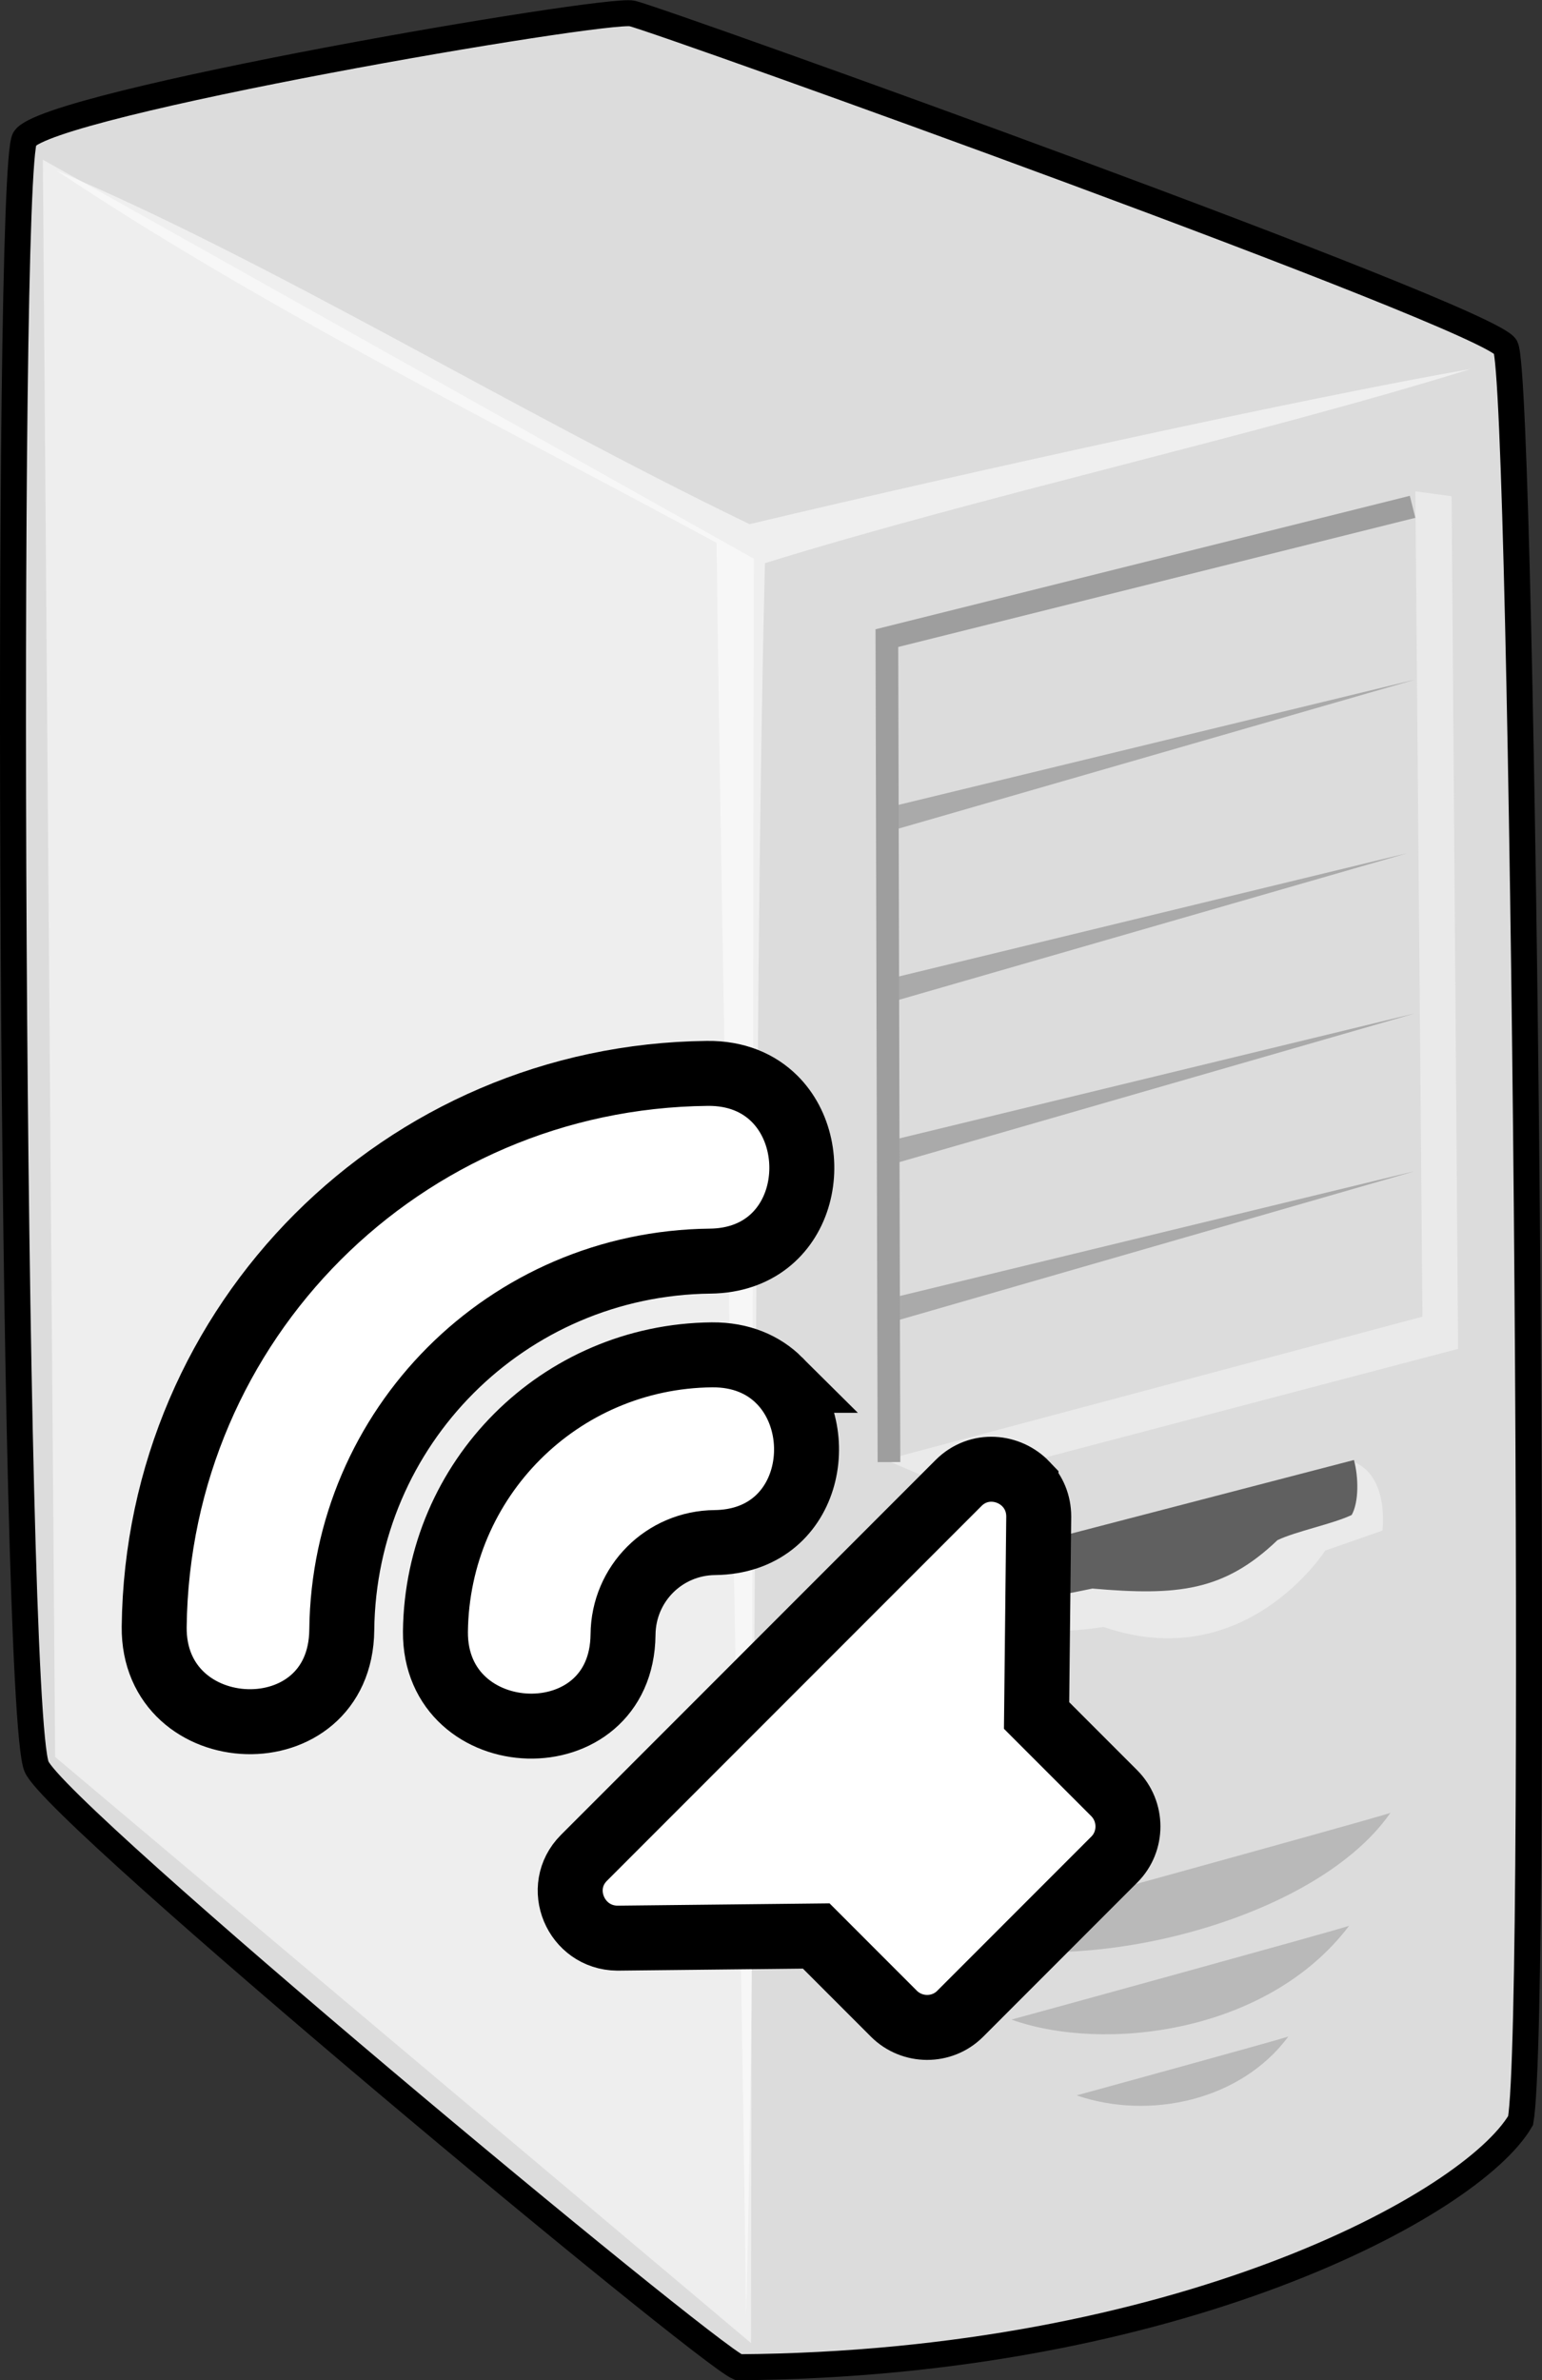 <?xml version="1.0" encoding="UTF-8" standalone="no"?>
<svg
   xmlns:dc="http://purl.org/dc/elements/1.1/"
   xmlns:cc="http://creativecommons.org/ns#"
   xmlns:rdf="http://www.w3.org/1999/02/22-rdf-syntax-ns#"
   xmlns:svg="http://www.w3.org/2000/svg"
   xmlns="http://www.w3.org/2000/svg"
   xmlns:sodipodi="http://sodipodi.sourceforge.net/DTD/sodipodi-0.dtd"
   xmlns:inkscape="http://www.inkscape.org/namespaces/inkscape"
   width="474.715"
   height="732.656"
   version="1.1"
   id="svg1620"
   sodipodi:docname="GTT_logo_cropped.svg"
   inkscape:version="1.0.2 (e86c870879, 2021-01-15, custom)">
  <rect width="100%" height="100%" fill="#333333" stroke="none"/>
  <defs
     id="defs1624" />
  <sodipodi:namedview
     pagecolor="#ffffff"
     bordercolor="#666666"
     borderopacity="1"
     objecttolerance="10"
     gridtolerance="10"
     guidetolerance="10"
     inkscape:pageopacity="0"
     inkscape:pageshadow="2"
     inkscape:window-width="1600"
     inkscape:window-height="844"
     id="namedview1622"
     showgrid="false"
     inkscape:zoom="0.78375"
     inkscape:cx="138.85268"
     inkscape:cy="328.67769"
     inkscape:window-x="0"
     inkscape:window-y="0"
     inkscape:window-maximized="1"
     inkscape:current-layer="svg1620"
     inkscape:document-rotation="0"
     fit-margin-top="0"
     fit-margin-left="0"
     fit-margin-right="0"
     fit-margin-bottom="0" />
  <g
     id="g1638"
     transform="translate(-97.447,-33.67)">
    <path
       fill="#dcdcdc"
       fill-rule="evenodd"
       stroke="#000000"
       stroke-width="8"
       d="m 105.05,76.39 c -6.08,9.9 -4.2,482.43 3.65,501.05 6.2,14.75 205.6,180.45 216.06,184.88 134.81,-0.91 225.71,-50 240.82,-75.94 5.75,-32.62 0.87,-535.34 -4.64,-545.89 C 556.19,131.39 300.99,39.9 292.08,37.82 284.06,35.95 111.8,65.38 105.05,76.39 Z"
       id="path1598" />
    <path
       fill="#ffffff"
       fill-opacity="0.54"
       fill-rule="evenodd"
       d="m 114.82,86.15 c 66.21,28.02 139.53,73.2 213.39,108.86 69.98,-16.63 171.08,-38.86 222.02,-47.77 -65.58,20.37 -151.7,39.41 -217.29,59.78 -3.82,153.45 -1.97,385.95 -5.8,539.4 -1.9,-154.72 -7.18,-390.94 -9.09,-545.66 -70.67,-38.2 -140.2,-72.59 -203.23,-114.6 z"
       id="path1600" />
    <path
       fill-opacity="0.16"
       fill-rule="evenodd"
       d="m 525.49,591.69 c -24.23,34.82 -100.5,52.03 -136.72,37.95 6.27,-1.68 128.6,-35.3 136.72,-37.95 z"
       id="path1602" />
    <path
       fill="#ffffff"
       fill-opacity="0.39"
       fill-rule="evenodd"
       d="m 400.68,527.03 113.03,-43.55 c 11.61,4.12 9.33,21.32 9.33,21.32 l -17.61,6.15 c 0,0 -24.59,38.6 -68.28,23.5 0,0 -32.5,5.77 -36.47,-7.42 z"
       id="path1604" />
    <path
       fill="#606060"
       fill-rule="evenodd"
       d="m 401.69,512.36 112.58,-29.29 c 1.44,5.3 1.54,12.95 -0.7,16.92 -5.72,2.74 -17.13,5.01 -22.85,7.75 -16.47,15.76 -30.76,17.18 -56.97,14.9 -10.12,2.13 -20.23,3.78 -30.35,5.9 -3.09,-6.14 -3.97,-8.7 -1.71,-16.18 z"
       id="path1606" />
    <path
       fill="#ffffff"
       fill-opacity="0.5"
       fill-rule="evenodd"
       d="M 110.64,82.83 329.53,205.65 328.65,754.89 114.42,574.47 Z"
       id="path1608" />
    <path
       fill-opacity="0.16"
       fill-rule="evenodd"
       d="m 512.78,626.45 c -25.22,33.27 -75.7,39 -103.95,28.86 4.77,-1.28 97.78,-26.84 103.95,-28.86 z m -18.72,34.1 c -14.59,19.7 -42.78,25.79 -65.18,18.09 3,-0.8 61.31,-16.83 65.18,-18.1 z"
       id="path1610" />
    <path
       fill="#fcfcfc"
       fill-opacity="0.44"
       fill-rule="evenodd"
       d="m 533.18,184.9 11.15,1.52 2,262.44 -158.58,41.72 -17.67,-7.56 165.28,-44.07 z"
       id="path1612" />
    <path
       fill-opacity="0.23"
       fill-rule="evenodd"
       d="m 370.98,282.16 0.25,7.38 161.73,-46.65 z m -2.37,53.42 0.26,7.38 161.73,-46.65 z m 2.37,49.31 0.25,7.38 161.73,-46.65 z m 0,48.54 0.25,7.39 161.73,-46.65 z"
       color="#000000"
       font-family="'Bitstream Vera Sans'"
       overflow="visible"
       style="marker:none"
       id="path1614" />
    <path
       fill="none"
       stroke="#9e9e9e"
       stroke-width="6.98"
       d="m 532.32,189.67 -161.84,40.42 0.64,253.62"
       color="#000000"
       font-family="'Bitstream Vera Sans'"
       overflow="visible"
       style="marker:none"
       id="path1616" />
  </g>
  <path
     id="rect1544"
     style="fill:#ffffff;fill-opacity:1;fill-rule:evenodd;stroke:#000000;stroke-width:20;stroke-miterlimit:4;stroke-dasharray:none;stroke-opacity:1"
     d="m 238.422,338.175 c 15.79,15.682 9.487,49.639 -19.749,50.006 -62.596,0.661 -112.792,51.055 -113.454,113.512 -0.392,38.972 -58.148,36.671 -57.751,-0.939 1.077,-93.941 76.458,-169.361 170.266,-170.353 8.95,-0.113 15.854,2.974 20.688,7.774 z m 77.441,118.654 c 2.375,2.497 3.907,5.904 3.919,9.946 l -0.665,61.266 23.887,23.899 c 5.63,5.633 5.658,14.824 0.062,20.423 l -47.485,47.509 c -5.596,5.599 -14.782,5.572 -20.412,-0.062 l -23.887,-23.899 -61.235,0.666 C 177.203,596.452 170.693,580.945 179.766,571.868 L 295.086,456.488 c 6.238,-6.241 15.552,-5.152 20.777,0.34 z M 239.873,424.876 c 15.79,15.711 9.49,49.569 -19.746,49.937 -15.649,0.123 -28.199,12.679 -28.322,28.336 -0.393,38.802 -58.065,36.585 -57.753,-0.941 0.538,-46.971 38.272,-84.724 85.134,-85.178 8.95,-0.073 15.853,3.036 20.687,7.846 z" />
</svg>
